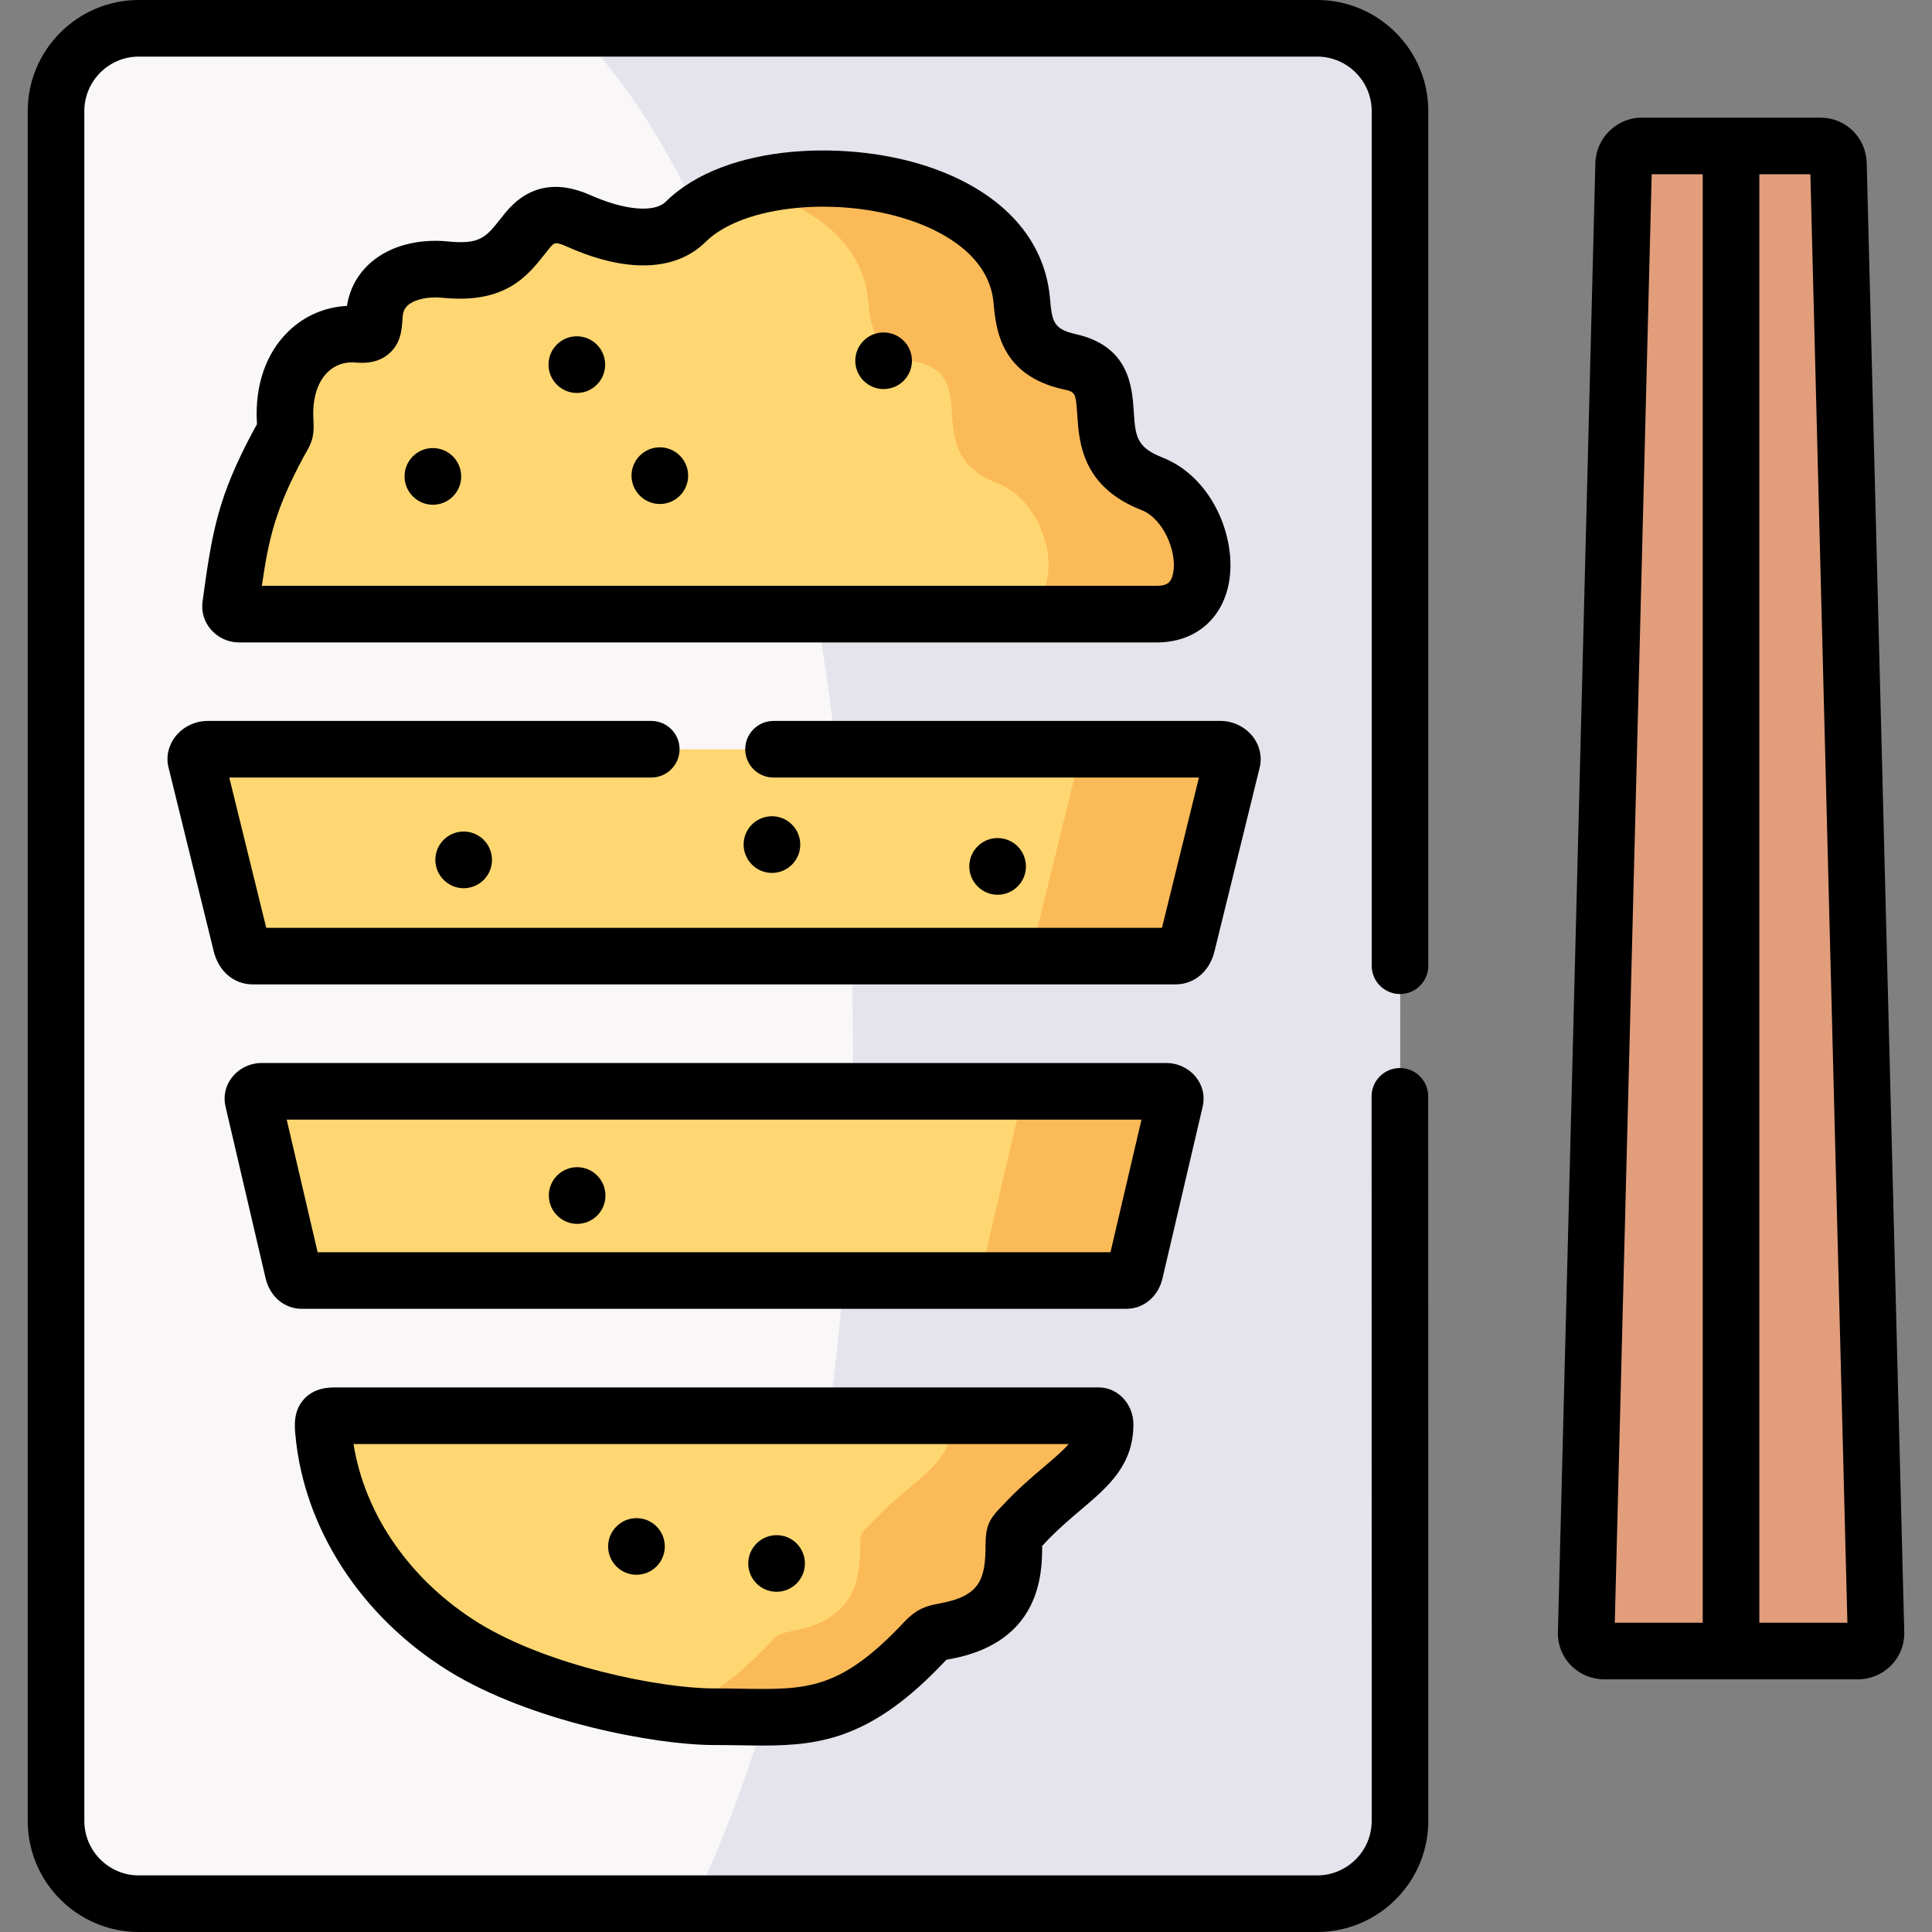 <svg id="Layer_1" enable-background="new 0 0 512 512" height="512" viewBox="0 0 512 512" width="512" xmlns="http://www.w3.org/2000/svg"><rect x="0" y="0" width="512" height="512" fill="#808080" stroke="none"/><g><g><path clip-rule="evenodd" d="m420.363 432.783 3.94-154.857 5.981-234.483c.057-2.608 2.154-4.762 4.762-4.762h23.697v398.864h-33.618c-2.636 0-4.847-2.126-4.762-4.762z" fill="#e29d7b" fill-rule="evenodd"/></g><g><path clip-rule="evenodd" d="m458.743 437.545v-398.864h23.697c2.608 0 4.705 2.126 4.762 4.762l5.981 234.483 3.968 154.857c.057 2.636-2.154 4.762-4.79 4.762z" fill="#e29d7b" fill-rule="evenodd"/></g><g><path clip-rule="evenodd" d="m349.555 7.5h-313.277c-11.82.255-21.429 10.035-21.429 21.94v453.12c0 11.906 9.609 21.685 21.458 21.94h313.249c11.849-.255 21.458-10.035 21.458-21.94v-43.314-409.806c-.001-11.905-9.61-21.685-21.459-21.94z" fill="#f9f7f8" fill-rule="evenodd"/></g><g><path clip-rule="evenodd" d="m181.748 58.751c-6.69 6.633-18.737 4.082-28.346-.198-3.855-1.701-8.844-3.345-13.719 2.636-4.79 5.896-7.993 11.65-21.713 10.261-8.56-.85-18.198 2.438-18.765 12.217-.255 3.884-.227 5.272-4.365 4.932-10.941-.935-20.097 7.965-19.275 22.847.198 3.6-.028 2.92-1.757 6.151-9.014 16.81-10.29 25.143-12.699 42.832-.198 1.247.992 2.324 2.268 2.324h243.178c18.538 0 13.719-28.743-1.361-34.583-21.713-8.476-3.458-28.261-21.798-32.315-11.565-2.58-12.047-10.12-12.642-16.441-3.373-34.808-68.795-40.676-89.006-20.663z" fill="#ffd772" fill-rule="evenodd"/></g><g><path clip-rule="evenodd" d="m323.477 198.556h-268.463c-1.701 0-3.487 1.446-3.061 3.09l11.962 48.643c.397 1.644 1.361 3.09 3.061 3.09h244.539c1.672 0 2.664-1.446 3.061-3.09l11.962-48.643c.397-1.645-1.389-3.09-3.061-3.09z" fill="#ffd772" fill-rule="evenodd"/></g><g><path clip-rule="evenodd" d="m309.106 289.208h-239.749c-1.276 0-2.608 1.049-2.296 2.296l10.63 45.553c.312 1.219 1.049 2.296 2.324 2.296h218.461c1.247 0 2.013-1.077 2.296-2.296l10.658-45.553c.284-1.247-1.049-2.296-2.324-2.296z" fill="#ffd772" fill-rule="evenodd"/></g><g><path clip-rule="evenodd" d="m291.191 375.183h-201.907c-3.515 0-3.883.425-3.543 4.28 1.729 19.446 13.323 42.265 37.133 57.005 20.097 12.416 51.561 18.482 66.357 18.482 22.393 0 34.185 3.09 55.841-19.956 2.098-2.211 2.835-2.211 5.754-2.778 16.072-3.09 17.886-13.068 17.858-22.961 0-3.118.368-2.92 2.409-5.102 11.367-12.274 21.77-15.704 21.77-26.674.001-1.247-.765-2.296-1.672-2.296z" fill="#ffd772" fill-rule="evenodd"/></g><g><path clip-rule="evenodd" d="m242.72 95.856c18.311 4.054.057 23.839 21.798 32.315 15.052 5.839 19.87 34.583 1.361 34.583h40.676c18.538 0 13.719-28.743-1.361-34.583-21.713-8.476-3.458-28.261-21.798-32.315-11.565-2.58-12.047-10.12-12.642-16.441-2.721-27.893-45.24-37.191-72.423-29.48 16.526 4.309 30.217 14.032 31.719 29.48.623 6.321 1.077 13.862 12.67 16.441z" fill="#fbba58" fill-rule="evenodd"/></g><g><path clip-rule="evenodd" d="m323.477 198.556h-40.705c1.672 0 3.458 1.446 3.061 3.09l-11.962 48.643c-.397 1.644-1.389 3.09-3.061 3.09h40.705c1.672 0 2.664-1.446 3.061-3.09l11.962-48.643c.397-1.645-1.389-3.09-3.061-3.09z" fill="#fbba58" fill-rule="evenodd"/></g><g><path clip-rule="evenodd" d="m309.106 289.208h-40.676c1.247 0 2.579 1.049 2.296 2.296l-10.658 45.553c-.283 1.219-1.02 2.296-2.296 2.296h40.705c1.247 0 2.013-1.077 2.296-2.296l10.658-45.553c.283-1.247-1.05-2.296-2.325-2.296z" fill="#fbba58" fill-rule="evenodd"/></g><g><path clip-rule="evenodd" d="m291.191 375.183h-40.705c.935 0 1.672 1.049 1.672 2.296 0 10.97-10.403 14.4-21.77 26.674-2.041 2.183-2.409 1.984-2.409 5.102.028 9.893-1.786 19.871-17.858 22.961-2.92.567-3.657.567-5.754 2.778-11.225 11.962-19.814 16.895-28.601 18.85 5.216.737 9.836 1.106 13.464 1.106 22.393 0 34.185 3.09 55.841-19.956 2.098-2.211 2.835-2.211 5.754-2.778 16.072-3.09 17.886-13.068 17.858-22.961 0-3.118.368-2.92 2.409-5.102 11.367-12.274 21.77-15.704 21.77-26.674.002-1.247-.764-2.296-1.671-2.296z" fill="#fbba58" fill-rule="evenodd"/></g><g><path clip-rule="evenodd" d="m283.396 95.856c18.34 4.054.085 23.839 21.798 32.315 15.08 5.839 19.899 34.583 1.361 34.583h-40.676-49.435c1.984 11.565 3.713 23.528 5.102 35.802h61.227 40.705c1.672 0 3.458 1.446 3.061 3.09l-11.962 48.643c-.397 1.644-1.389 3.09-3.061 3.09h-40.705-45.212c.283 8.504.454 17.121.454 25.852 0 3.317-.028 6.661-.085 9.978h42.462 40.676c1.276 0 2.608 1.049 2.324 2.296l-10.658 45.553c-.283 1.219-1.049 2.296-2.296 2.296h-40.705-34.185c-1.02 12.246-2.353 24.208-3.968 35.83h30.869 40.705c.907 0 1.672 1.049 1.672 2.296 0 10.97-10.403 14.4-21.77 26.674-2.041 2.183-2.409 1.984-2.409 5.102.028 9.893-1.786 19.871-17.858 22.961-2.92.567-3.657.567-5.754 2.778-16.922 18.028-27.807 20.069-42.462 20.098-5.499 18.284-11.849 34.866-18.907 49.408h165.851c11.849-.255 21.458-10.035 21.458-21.94v-43.314l-.028-148.706.028-34.611v-226.49c0-11.906-9.609-21.685-21.458-21.94h-197.542c12.019 11.622 23.073 28.176 32.768 48.699 3.713-2.721 8.334-4.819 13.549-6.265 27.184-7.71 69.702 1.587 72.423 29.48.596 6.322 1.078 13.863 12.643 16.442z" fill="#e5e4ed" fill-rule="evenodd"/></g><g><path d="m333.83 203.403c.69-2.861.016-5.861-1.849-8.229-2.031-2.579-5.21-4.119-8.504-4.119h-118.485c-4.143 0-7.5 3.357-7.5 7.5s3.357 7.5 7.5 7.5h112.739l-9.793 39.822h-237.385l-9.793-39.822h111.832c4.143 0 7.5-3.357 7.5-7.5s-3.357-7.5-7.5-7.5h-117.578c-3.341 0-6.545 1.563-8.571 4.179-1.854 2.396-2.493 5.416-1.773 8.202l11.955 48.613c1.296 5.363 5.359 8.828 10.352 8.828h244.539c4.992 0 9.056-3.465 10.345-8.799z"/><path d="m308.075 338.766 10.669-45.601c.613-2.7-.041-5.509-1.796-7.707-1.875-2.348-4.807-3.75-7.842-3.75h-239.749c-3.073 0-6.022 1.428-7.891 3.82-1.73 2.216-2.349 5.023-1.7 7.716l10.621 45.517c.012.052.024.103.037.153 1.232 4.822 4.997 7.938 9.591 7.938h218.461c4.617.001 8.476-3.254 9.599-8.086zm-13.788-6.913h-210.109l-8.201-35.145h226.533z"/><path d="m53.684 159.366c-.387 2.648.398 5.345 2.165 7.416 1.882 2.206 4.625 3.472 7.527 3.472h243.178c9.972 0 17.292-6.027 19.104-15.729 2.228-11.922-4.376-28.167-17.737-33.341-6.84-2.67-7.047-5.817-7.458-12.087-.428-6.509-1.144-17.402-15.435-20.562-6.016-1.342-6.222-3.551-6.772-9.453l-.037-.392c-1.482-15.3-12.363-27.364-30.638-33.969-21.96-7.938-55.391-6.867-71.113 8.702-3.042 3.014-10.896 2.338-20.039-1.735-9.117-4.021-16.708-2.42-22.567 4.77-.421.518-.83 1.035-1.234 1.547-3.831 4.84-5.419 6.84-13.916 5.981-7.914-.79-15.317 1.204-20.301 5.462-3.528 3.014-5.738 7.012-6.464 11.616-5.865.303-11.286 2.643-15.534 6.765-5.915 5.739-8.875 14.273-8.336 24.028.013.229.021.42.029.577-.254.434-.555.956-.908 1.618-9.435 17.595-10.967 26.618-13.514 45.314zm26.735-38.229c.31-.577.562-1.005.765-1.351 1.839-3.13 2.08-4.93 1.869-8.754-.296-5.353 1.056-9.77 3.806-12.438 1.952-1.894 4.489-2.771 7.368-2.521 1.531.129 5.607.46 8.842-2.331 3.176-2.74 3.411-6.361 3.6-9.271l.024-.372c.108-1.864.837-2.714 1.46-3.246 1.812-1.547 5.367-2.313 9.063-1.942 16.647 1.692 22.488-5.679 27.173-11.597.366-.462.735-.93 1.108-1.389 1.386-1.7 1.599-1.959 4.854-.524 15.725 7.008 28.752 6.535 36.675-1.322 9.969-9.871 35.882-12.325 55.457-5.251 7.253 2.622 19.602 8.876 20.805 21.288l.033.361c.62 6.633 1.772 18.979 18.456 22.701 3.188.705 3.313.732 3.719 6.901.465 7.083 1.243 18.938 16.99 25.084 5.791 2.242 9.475 11.005 8.429 16.604-.487 2.605-1.587 3.484-4.36 3.484h-237.157c1.824-12.677 3.588-20.252 11.021-34.114z"/><path d="m147.56 91.317c-2.929 2.93-2.929 7.678 0 10.607l.028.028c1.462 1.461 3.371 2.189 5.283 2.189 1.92 0 3.842-.736 5.31-2.204 2.929-2.929 2.915-7.691-.014-10.621-2.929-2.926-7.677-2.926-10.607.001z"/><path d="m109.407 120.94c-2.929 2.93-2.929 7.678 0 10.607l.028.028c1.462 1.461 3.371 2.189 5.283 2.189 1.92 0 3.842-.736 5.31-2.204 2.929-2.929 2.915-7.691-.014-10.621-2.93-2.926-7.678-2.926-10.607.001z"/><path d="m169.556 120.741c-2.929 2.93-2.929 7.678 0 10.607l.028.028c1.462 1.461 3.371 2.189 5.283 2.189 1.92 0 3.842-.736 5.31-2.204 2.929-2.929 2.915-7.691-.014-10.621-2.929-2.927-7.677-2.927-10.607.001z"/><path d="m494.701 43.282c-.146-6.785-5.531-12.101-12.261-12.101h-47.394c-6.61 0-12.106 5.418-12.26 12.07l-9.92 389.29c-.105 3.275 1.1 6.384 3.395 8.754 2.308 2.383 5.539 3.75 8.864 3.75h67.235c3.303 0 6.521-1.353 8.829-3.711 2.302-2.351 3.53-5.445 3.459-8.743zm-56.985 2.9h13.526v383.864h-23.308zm28.527 383.864v-383.864h13.527l9.81 383.864z"/><path d="m349.045 0h-312.257c-16.234 0-29.44 13.207-29.44 29.44v453.12c0 16.233 13.206 29.44 29.439 29.44h312.258c16.249 0 29.468-13.207 29.468-29.44v-43.314l-.028-148.706c-.001-4.143-3.359-7.5-7.501-7.499-4.143.001-7.5 3.359-7.499 7.501l.028 148.705v43.313c0 7.963-6.49 14.44-14.468 14.44h-312.257c-7.962 0-14.439-6.478-14.439-14.44v-453.12c0-7.963 6.478-14.44 14.439-14.44h312.258c7.978 0 14.468 6.478 14.468 14.44v226.488c0 4.143 3.357 7.5 7.5 7.5s7.5-3.357 7.5-7.5v-226.488c-.001-16.233-13.22-29.44-29.469-29.44z"/><path d="m234.16 88.101c-4.143 0-7.5 3.357-7.5 7.5s3.357 7.5 7.5 7.5h.028c4.143 0 7.486-3.357 7.486-7.5s-3.372-7.5-7.514-7.5z"/><path d="m117.481 222.653c-2.879 2.979-2.798 7.727.18 10.605l.029.028c1.453 1.404 3.322 2.101 5.191 2.101 1.963 0 3.925-.77 5.399-2.295 2.879-2.978 2.783-7.74-.194-10.619-2.978-2.878-7.726-2.797-10.605.18z"/><path d="m147.673 322.149c1.462 1.461 3.371 2.189 5.283 2.189 1.92 0 3.842-.736 5.31-2.204 2.929-2.929 2.915-7.691-.014-10.621-2.93-2.928-7.678-2.928-10.607 0-2.929 2.93-2.929 7.678 0 10.607z"/><path d="m204.575 231.334c1.92 0 3.842-.736 5.31-2.204 2.929-2.929 2.915-7.691-.014-10.621-2.93-2.928-7.678-2.928-10.607 0-2.929 2.93-2.929 7.678 0 10.607l.028.028c1.461 1.461 3.371 2.19 5.283 2.19z"/><path d="m264.384 237.116c1.92 0 3.842-.736 5.31-2.204 2.929-2.929 2.915-7.691-.014-10.621-2.93-2.928-7.678-2.928-10.607 0-2.929 2.93-2.929 7.678 0 10.607l.028.028c1.462 1.462 3.371 2.19 5.283 2.19z"/><path d="m118.932 442.85c21.646 13.371 54.745 19.601 70.3 19.601 2.428 0 4.729.037 6.931.072 2.025.033 4.002.064 5.948.064 15.682 0 29.265-2.064 48.402-22.431.117-.123.213-.22.289-.296.246-.051.559-.11.831-.162l.608-.117c23.545-4.525 23.956-22.58 23.944-29.897.128-.134.265-.277.411-.435 3.435-3.709 6.882-6.63 9.923-9.206 7.119-6.032 13.844-11.73 13.844-22.563 0-5.402-4.115-9.797-9.173-9.797h-201.905c-2.057 0-5.885 0-8.708 3.083-2.856 3.119-2.513 7.023-2.307 9.356v.006c2.213 24.882 17.411 48.327 40.662 62.722zm164.289-60.167c-1.342 1.566-3.397 3.374-6.397 5.916-3.366 2.852-7.182 6.084-11.207 10.432-.269.287-.503.524-.707.732-2.854 2.905-3.725 5.123-3.725 9.515.027 9.382-1.604 13.618-11.789 15.576l-.572.109c-3.372.644-5.834 1.329-9.217 4.896-16.996 18.087-25.751 17.95-43.204 17.666-2.277-.036-4.658-.074-7.171-.074-14.385 0-44.078-6.033-62.41-17.358-18.011-11.15-30.17-28.655-33.132-47.409h189.531z"/><path d="m205.792 421.837c1.928 0 3.856-.735 5.325-2.203 2.929-2.93 2.929-7.678 0-10.607-2.93-2.928-7.678-2.928-10.607 0l-.028.028c-2.929 2.93-2.914 7.664.015 10.593 1.461 1.46 3.378 2.189 5.295 2.189z"/><path d="m168.66 417.329c1.928 0 3.856-.735 5.325-2.203 2.929-2.93 2.929-7.678 0-10.607-2.93-2.928-7.678-2.928-10.607 0l-.028.028c-2.929 2.93-2.914 7.664.015 10.593 1.46 1.461 3.377 2.189 5.295 2.189z"/></g></g></svg>